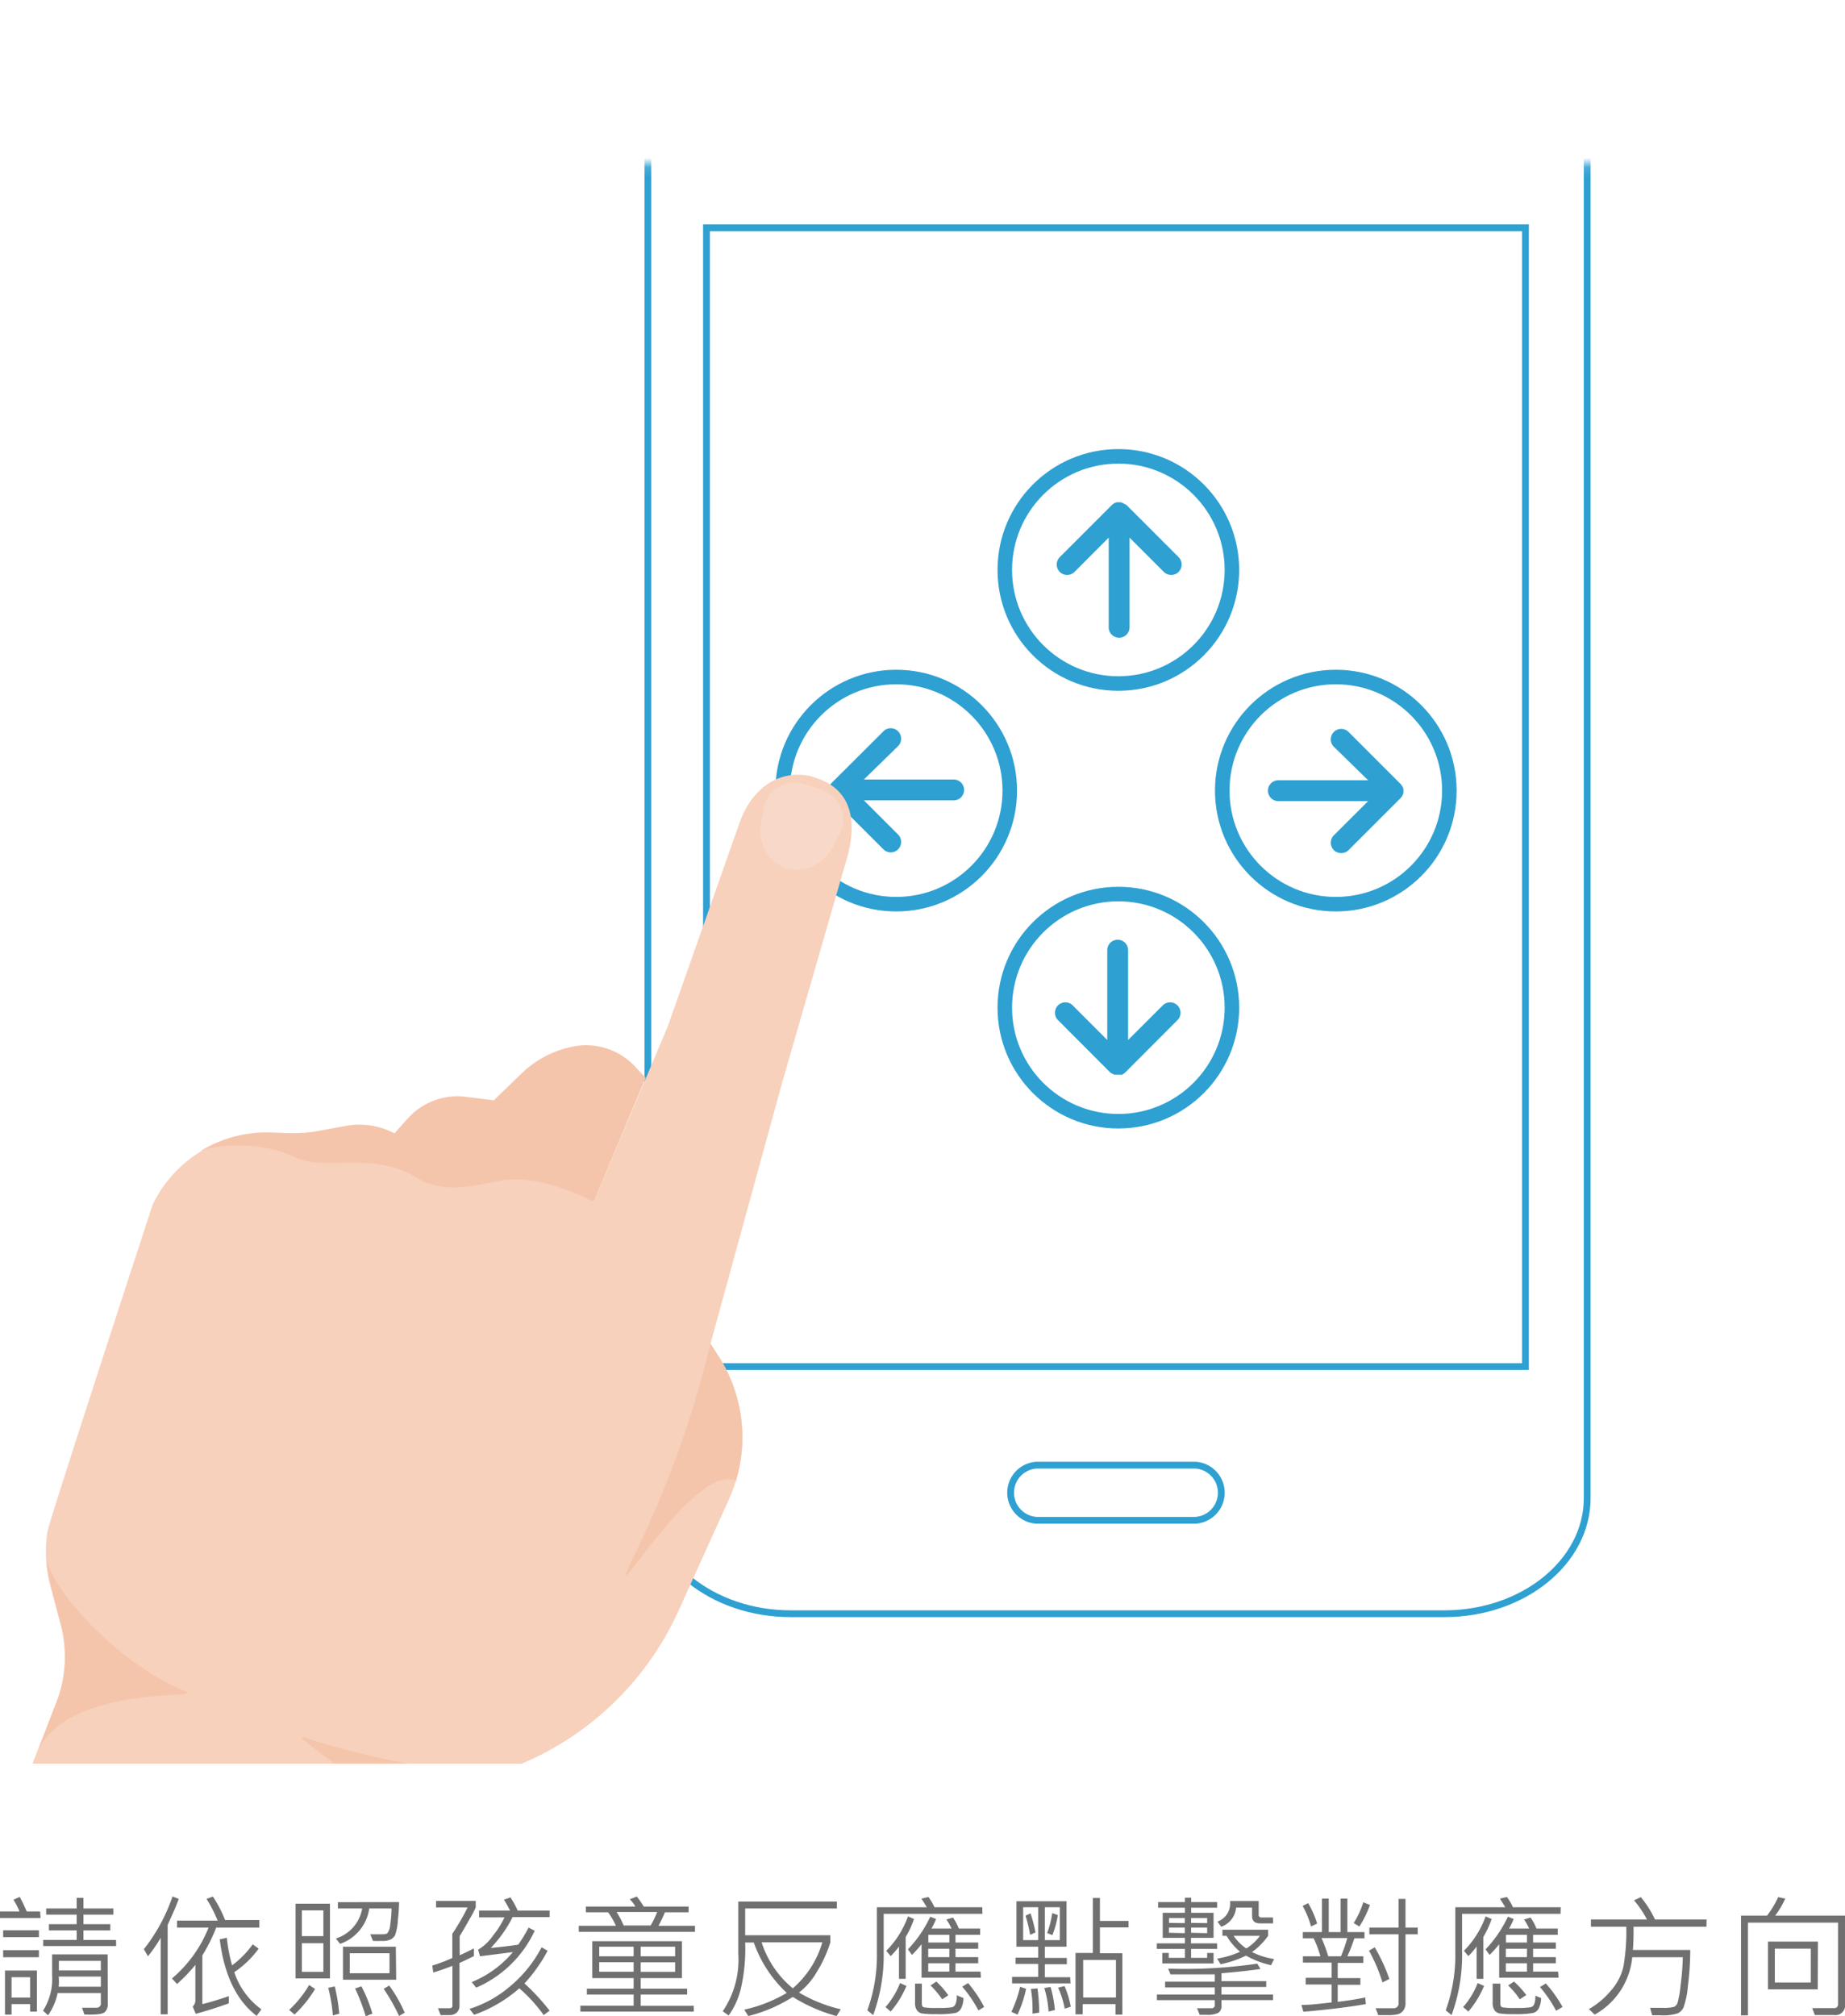 <svg id="圖層_1" data-name="圖層 1" xmlns="http://www.w3.org/2000/svg" xmlns:xlink="http://www.w3.org/1999/xlink" viewBox="0 0 193.02 210.85"><defs><style>.cls-1{fill:url(#未命名漸層_2);}.cls-2{fill:#717070;}.cls-3{fill:#2ea0d2;}.cls-4,.cls-6{fill:none;stroke:#2ea0d2;stroke-miterlimit:10;}.cls-4{stroke-width:1.52px;}.cls-5{mask:url(#mask);}.cls-6{stroke-width:0.71px;}.cls-7{fill:#f7d1bc;}.cls-8{fill:#f4c5ab;}.cls-9{fill:#f8d9c9;}</style><linearGradient id="未命名漸層_2" x1="4364.05" y1="-3720.1" x2="4526.54" y2="-3720.1" gradientTransform="translate(-4302.46 3812.87)" gradientUnits="userSpaceOnUse"><stop offset="0" stop-color="#fff"/><stop offset="1"/></linearGradient><mask id="mask" x="35.78" y="0" width="160.04" height="179.62" maskUnits="userSpaceOnUse"><g transform="translate(-27.04 5.61)"><rect class="cls-1" x="61.59" y="12.74" width="162.5" height="160.04" transform="translate(50.07 235.6) rotate(-90)"/></g></mask></defs><title>Demo02</title><path class="cls-2" d="M31.28,195H27v-.69h2.08a8,8,0,0,0-.63-1.23l.65-.29a13.39,13.39,0,0,1,.73,1.52h1.41Zm-.17,2H27.37v-.72h3.74Zm0,2.1H27.37v-.74h3.74Zm-.21,5.68h-.71V204H28.25v1.1h-.69v-4.61H30.9Zm-.71-1.46v-2.13H28.25v2.13Zm9-5.39H31.56v-.64h3.5v-1h-2.9v-.65h2.9v-1H31.87V194h3.19v-1.11h.71V194H38.9v.64H35.77v1h2.81v.65H35.77v1h3.41ZM38.32,204a1.14,1.14,0,0,1-.32.84c-.22.21-.93.29-2.13.25l-.25-.71h1.55a.46.46,0,0,0,.29-.12.35.35,0,0,0,.13-.27v-1.15H33.07a6.28,6.28,0,0,1-1,2.33l-.53-.48a6.13,6.13,0,0,0,.95-3.7V198.8h5.81Zm-.73-1.82v-1.06H33.18a5.42,5.42,0,0,1,0,1.06Zm0-1.7v-1H33.2v1Z" transform="translate(-27.04 5.61)"/><path class="cls-2" d="M45.74,193c-.21.57-.41,1.05-.59,1.45l-.57,1.27v9.35h-.73v-8a15.34,15.34,0,0,1-1.33,1.93l-.43-.74a18.62,18.62,0,0,0,3-5.52Zm8.43,3H49.66a17.89,17.89,0,0,1-1.45,2.91V204c.68-.16,1.6-.43,2.77-.83v.75c-.9.33-2,.69-3.46,1.1l-.32-.76a.92.92,0,0,0,.28-.7v-3.66a17.11,17.11,0,0,1-1.92,2l-.53-.58A13.46,13.46,0,0,0,48.86,196h-3.3v-.73h4.25A14.68,14.68,0,0,0,48.65,193l.66-.25a13.2,13.2,0,0,1,1.28,2.46h3.58Zm.21,8.56-.49.67q-3.16-2.4-3.86-8l.74-.17a17,17,0,0,0,.55,2.89,10.05,10.05,0,0,0,2.16-2.2l.62.45a10.09,10.09,0,0,1-2.55,2.46A7.8,7.8,0,0,0,54.38,204.54Z" transform="translate(-27.04 5.61)"/><path class="cls-2" d="M60,202.42a12.41,12.41,0,0,1-2.15,2.67l-.56-.48A11.34,11.34,0,0,0,59.38,202Zm1.56-1.11h-3.6V193.5h3.6Zm-.69-4.42V194.2H58.62v2.69Zm0,3.74v-3H58.62v3Zm1.7,4.37-.71.18a16.34,16.34,0,0,0-.48-2.88l.68-.15A17.93,17.93,0,0,1,62.53,205Zm6.22-11.67a17.41,17.41,0,0,1-.12,1.82,5.72,5.72,0,0,1-.3,1.65,1.21,1.21,0,0,1-.44.43,2,2,0,0,1-1,.16,8.62,8.62,0,0,1-.87,0l-.28-.69.94,0c.47,0,.76,0,.86-.14a1.58,1.58,0,0,0,.28-.82A12.37,12.37,0,0,0,68,194H65.67a4.6,4.6,0,0,1-3.05,3.7l-.44-.56A4,4,0,0,0,64.93,194H62.39v-.66Zm-.3,8.12H62.92V198h5.53Zm-.7-.68v-2.09H63.63v2.09ZM66,205l-.7.27a20.32,20.32,0,0,0-1.11-2.9l.66-.23A15.06,15.06,0,0,1,66,205Zm3.41-.12-.62.36a20.68,20.68,0,0,0-1.61-2.84l.58-.34A14.63,14.63,0,0,1,69.36,204.86Z" transform="translate(-27.04 5.61)"/><path class="cls-2" d="M76.81,193.89a11.24,11.24,0,0,1-.62,1.18c-.41.74-.77,1.35-1.06,1.82v2c.4-.17.9-.41,1.49-.72l0,.81c-.5.25-1,.49-1.51.72v4.52a.92.92,0,0,1-.29.67,1.09,1.09,0,0,1-.75.26h-.93l-.28-.72,1.23,0c.18,0,.28-.08.28-.26V200c-.72.28-1.38.51-2,.7l-.11-.73a17.8,17.8,0,0,0,2.1-.79v-2.53a24,24,0,0,0,1.6-2.76H72.66v-.68h4.15Zm7.73,10.8-.62.46a15.93,15.93,0,0,0-2.55-2.8,14.43,14.43,0,0,1-4.73,2.77l-.48-.62a12.1,12.1,0,0,0,4.34-2.44,13.34,13.34,0,0,0,3.2-4l.63.36a16.27,16.27,0,0,1-2.42,3.42A22.57,22.57,0,0,1,84.54,204.69Zm0-9.79H80.67a13.37,13.37,0,0,1-2.29,3.23c1-.1,2-.21,2.88-.35A16,16,0,0,0,82.34,196l.64.33a12,12,0,0,1-6.12,5.95l-.47-.58a11.12,11.12,0,0,0,4.31-3.14l-3.44.44-.2-.69a4.9,4.9,0,0,0,1.53-1.44,9.4,9.4,0,0,0,1.23-1.94H77.16v-.71H80.4a12.8,12.8,0,0,0-.64-1.14l.69-.24a10.16,10.16,0,0,1,.75,1.38h3.34Z" transform="translate(-27.04 5.61)"/><path class="cls-2" d="M99.75,196.44H87.59v-.63h3.89a8.33,8.33,0,0,0-.82-1.41H88.33v-.6h5.18a2.85,2.85,0,0,0-.59-.76l.74-.29a10.12,10.12,0,0,1,.73,1.05h4.69v.6H96.6a14.33,14.33,0,0,1-.67,1.41h3.82Zm-.13,8.34H87.76v-.61h5.57V203H88.44v-.61h4.89v-1.11H89v-3.86h9.38v3.86H94.07v1.11h4.86V203H94.07v1.18h5.55ZM93.33,199v-1h-3.6v1Zm0,1.62v-1h-3.6v1Zm2.45-6.25H91.55a11,11,0,0,1,.74,1.41h2.82A11.14,11.14,0,0,0,95.78,194.4ZM97.67,199v-1h-3.6v1Zm0,1.63v-1h-3.6v1Z" transform="translate(-27.04 5.61)"/><path class="cls-2" d="M115,204.54l-.44.71a17,17,0,0,1-4.58-2,15.9,15.9,0,0,1-4.65,2l-.43-.67a15,15,0,0,0,4.45-1.75,13.16,13.16,0,0,1-3.45-5.27H105a18.49,18.49,0,0,1-.44,4.76,8,8,0,0,1-1.29,2.87l-.62-.44a9.6,9.6,0,0,0,1.63-6v-5.47h10.31V194H105v2.8h8.91v.74a13.27,13.27,0,0,1-1.4,3.07,7.42,7.42,0,0,1-1.88,2.18A15.16,15.16,0,0,0,115,204.54Zm-1.94-7h-6.34a10.3,10.3,0,0,0,3.26,4.81A10,10,0,0,0,113.08,197.5Z" transform="translate(-27.04 5.61)"/><path class="cls-2" d="M129.82,194.56H119.49v4a18.16,18.16,0,0,1-1.1,6.59l-.61-.5a16.88,16.88,0,0,0,1-6.08v-4.7H124c-.18-.3-.37-.6-.56-.9l.73-.17a5.39,5.39,0,0,1,.63,1.07h5Zm-7.95,7.54a9.9,9.9,0,0,1-1.65,2.68l-.54-.47a8.36,8.36,0,0,0,1.52-2.51Zm.79-7a9.2,9.2,0,0,1-.87,1.88v4.38h-.7v-3.38a7.72,7.72,0,0,1-.87,1l-.46-.55a9.82,9.82,0,0,0,2.27-3.6Zm7,6.14h-6.21v-3.5c-.23.29-.55.67-1,1.12l-.42-.59a12.71,12.71,0,0,0,2.33-3.41l.61.24a7,7,0,0,1-.49,1h2.11a6.51,6.51,0,0,0-.54-.95l.69-.2a5.69,5.69,0,0,1,.61,1.15h2.23v.65h-2.58v.81h2.38v.65h-2.38v.88h2.38v.64h-2.38v.87h2.62Zm-1.82,2.13a2.6,2.6,0,0,1-.25,1.08.93.93,0,0,1-.61.48,10.11,10.11,0,0,1-2.06.12,8.45,8.45,0,0,1-1.47-.08.86.86,0,0,1-.5-.35,1.33,1.33,0,0,1-.18-.76v-2h.71v2.06c0,.22.06.36.19.41a7,7,0,0,0,1.42.07,8.66,8.66,0,0,0,1.55-.07A.55.55,0,0,0,127,204a2.08,2.08,0,0,0,.13-.92Zm-1.48-5.81v-.81h-2.2v.81Zm0,1.53v-.88h-2.21v.88Zm0,1.51v-.87h-2.21v.87Zm-.14,2.5-.61.4a9.53,9.53,0,0,0-1.22-1.45l.61-.41A9.52,9.52,0,0,1,126.24,203.06ZM130,204.3l-.6.36a13.31,13.31,0,0,0-1.69-2.48l.61-.38A13.68,13.68,0,0,1,130,204.3Z" transform="translate(-27.04 5.61)"/><path class="cls-2" d="M134.39,202.4a12.58,12.58,0,0,1-.9,2.7l-.64-.29a12.65,12.65,0,0,0,.91-2.62Zm4.65-.57h-6.12v-.67h2.73V199.8h-2.36v-.66h2.36V198h-2.27v-4.76h5.24V198h-2.27v1.17h2.3v.66h-2.3v1.36H139Zm-3.39-4.52v-3.44h-1.57v3.44Zm-.28-.8-.56.24a16.91,16.91,0,0,0-.48-2l.52-.24A13.49,13.49,0,0,1,135.37,196.51Zm.39,8.38-.7.11c0-.19,0-.38,0-.58a12.52,12.52,0,0,0-.17-2l.69-.06A19.84,19.84,0,0,1,135.76,204.89Zm1.64-.27-.66.16a10.34,10.34,0,0,0-.45-2.46l.66-.11A12.82,12.82,0,0,1,137.4,204.62Zm.52-7.31v-3.44h-1.57v3.44Zm-.21-2.62a10.23,10.23,0,0,1-.57,2.1l-.55-.22a9.57,9.57,0,0,0,.53-2.09Zm1.35,9.58-.63.21a9.76,9.76,0,0,0-.69-2.2l.67-.16A9.47,9.47,0,0,1,139.06,204.27Zm6.05-8.29h-3v2.7h2.35v6.42h-.72V204h-3.43v1.07h-.75v-6.42h1.81V192.9h.74v2.4h3Zm-1.32,7.33v-3.93h-3.43v3.93Z" transform="translate(-27.04 5.61)"/><path class="cls-2" d="M154.38,198.23h-2.73v.93h1.68v-.51H154v1.1h-5.36v-1.1h.67v.51H151v-.93h-2.94v-.58H151v-.58h-2.32v-2.62H151v-.53H148.2v-.59H151v-.46h.66v.46h2.72v.59h-2.72v.53H154v2.62h-2.36v.58h2.73Zm5.84,5.35h-5.39v.55a.84.84,0,0,1-.33.78,2.59,2.59,0,0,1-1.25.21h-.7l-.28-.69h1.5a.32.32,0,0,0,.36-.37v-.47h-6.06V203h6.06v-.74h-5.2v-.61h5.2v-.76c-.94,0-2.49,0-4.64,0l-.24-.6a51.91,51.91,0,0,0,9.32-.52l.34.56c-1.38.19-2.74.34-4.08.44v.83h4.68v.61h-4.68V203h5.39Zm-9.23-7V196h-1.66v.54Zm0-1.05V195h-1.65v.51Zm2.34,0V195h-1.68v.51Zm0,1.05V196h-1.68v.54Zm7,2.73-.32.62a9.51,9.51,0,0,1-2.62-1,10.65,10.65,0,0,1-2.66.9l-.35-.59a9.42,9.42,0,0,0,2.39-.71,6.67,6.67,0,0,1-1.41-1.67h-.43v-.64h4.78v.64a7.37,7.37,0,0,1-1.69,1.7A8,8,0,0,0,160.29,199.28Zm-.1-3.75h-1.37c-.55,0-.83-.26-.83-.78v-.87h-1.67a2.34,2.34,0,0,1-1.56,2l-.39-.54a2,2,0,0,0,1.31-2.15h3v1.5a.19.19,0,0,0,.08.14.19.19,0,0,0,.15.08h1.26Zm-1.32,1.3h-2.81a5,5,0,0,0,1.32,1.32A4.9,4.9,0,0,0,158.87,196.83Z" transform="translate(-27.04 5.61)"/><path class="cls-2" d="M169.93,204q-2.76.48-6.53.8l-.21-.71c.95,0,2-.14,3.16-.26v-1.88h-2.71v-.7h2.71v-1.59h-3V199h1.83a11.58,11.58,0,0,0-.71-1.88h-1.13v-.65h2v-3.5h.71v3.5h1.24v-3.5h.71v3.5h1.79v.65h-1.06a17.83,17.83,0,0,1-.73,1.88h1.67v.69h-2.68v1.59h2.37v.7h-2.37v1.78q1.37-.15,2.88-.45Zm-5.1-8.42-.63.3a9.91,9.91,0,0,0-.88-2.15l.58-.29A10,10,0,0,1,164.83,195.56Zm3.19,1.51h-2.73A16.32,16.32,0,0,1,166,199h1.33A17,17,0,0,0,168,197.07Zm2.34-3.46a10.57,10.57,0,0,1-1.11,2.26l-.59-.37a8.83,8.83,0,0,0,1-2.17Zm5,3.07h-1.28v7.19a1.23,1.23,0,0,1-.23.78,1.06,1.06,0,0,1-.53.38,4.43,4.43,0,0,1-1.2.1c-.32,0-.61,0-.89,0l-.28-.72c.49,0,1.1,0,1.84,0a.51.51,0,0,0,.57-.59v-7.14h-3.06V196h3.06v-3h.72v3h1.28Zm-3,4.69-.69.34a17.22,17.22,0,0,0-1.41-3.32l.6-.35A18.28,18.28,0,0,1,172.39,201.37Z" transform="translate(-27.04 5.61)"/><path class="cls-2" d="M190.3,194.56H180v4a18.16,18.16,0,0,1-1.1,6.59l-.61-.5a16.88,16.88,0,0,0,1-6.08v-4.7h5.23c-.18-.3-.37-.6-.56-.9l.73-.17a5.39,5.39,0,0,1,.63,1.07h5Zm-8,7.54a10.13,10.13,0,0,1-1.64,2.68l-.55-.47a8.36,8.36,0,0,0,1.52-2.51Zm.79-7a9.2,9.2,0,0,1-.87,1.88v4.38h-.7v-3.38a8.34,8.34,0,0,1-.86,1l-.47-.55a9.82,9.82,0,0,0,2.27-3.6Zm7,6.14h-6.21v-3.5c-.23.29-.55.67-1,1.12l-.42-.59a12.71,12.71,0,0,0,2.33-3.41l.61.24a7,7,0,0,1-.49,1h2.11a6.51,6.51,0,0,0-.54-.95l.69-.2a5.69,5.69,0,0,1,.61,1.15h2.23v.65h-2.58v.81h2.38v.65h-2.38v.88h2.38v.64h-2.38v.87h2.62Zm-1.82,2.13a2.6,2.6,0,0,1-.25,1.08.93.93,0,0,1-.61.48,10.06,10.06,0,0,1-2.05.12,8.29,8.29,0,0,1-1.47-.08.85.85,0,0,1-.51-.35,1.33,1.33,0,0,1-.18-.76v-2H184v2.06c0,.22.06.36.19.41a7,7,0,0,0,1.42.07,8.66,8.66,0,0,0,1.55-.07.55.55,0,0,0,.37-.29,2.08,2.08,0,0,0,.13-.92Zm-1.48-5.81v-.81h-2.2v.81Zm0,1.53v-.88h-2.21v.88Zm0,1.51v-.87h-2.21v.87Zm-.14,2.5-.61.4a9,9,0,0,0-1.22-1.45l.61-.41A9.52,9.52,0,0,1,186.72,203.06Zm3.79,1.24-.6.36a13.31,13.31,0,0,0-1.69-2.48l.61-.38A13.68,13.68,0,0,1,190.51,204.3Z" transform="translate(-27.04 5.61)"/><path class="cls-2" d="M205.57,195.91h-7.63c0,.73,0,1.55-.07,2.43h6a29.84,29.84,0,0,1-.25,3.81,8.66,8.66,0,0,1-.45,2.19,1.27,1.27,0,0,1-.62.63,4.85,4.85,0,0,1-1.75.2l-.91,0-.22-.78c.44,0,.87,0,1.31,0a3.86,3.86,0,0,0,1.22-.11.8.8,0,0,0,.33-.37,10.07,10.07,0,0,0,.32-1.81,26.63,26.63,0,0,0,.24-3h-5.29a7.68,7.68,0,0,1-3.93,6l-.6-.58a8.36,8.36,0,0,0,2.3-1.93,5.71,5.71,0,0,0,1.32-2.57,21.7,21.7,0,0,0,.29-4.11h-3.7v-.76h5.86a10.63,10.63,0,0,0-1.35-2l.71-.34a10.74,10.74,0,0,1,1.48,2.34h5.4Z" transform="translate(-27.04 5.61)"/><path class="cls-2" d="M220.06,204a1,1,0,0,1-1.16,1.14h-2l-.27-.72H219a.39.39,0,0,0,.33-.32v-8.62h-9.42v9.7h-.73V194.75h2.72a9.62,9.62,0,0,0,1.17-1.94l.74.16a9.06,9.06,0,0,1-1.06,1.78h7.31Zm-2.85-1.54H212v-5h5.23Zm-.73-.72v-3.54h-3.76v3.54Z" transform="translate(-27.04 5.61)"/><path class="cls-3" d="M173.7,77.69h0a1.62,1.62,0,0,0,.1-.18h0l.06-.19h0a1.36,1.36,0,0,0,0-.2h0a1.23,1.23,0,0,0,0-.2h0l-.06-.19v0a1,1,0,0,0-.1-.17h0a1.09,1.09,0,0,0-.13-.17h0l-5.44-5.44a1.09,1.09,0,0,0-1.55,1.54L170.17,76h-9.39a1.09,1.09,0,0,0,0,2.18h9.39l-3.59,3.58a1.1,1.1,0,0,0,0,1.54,1.1,1.1,0,0,0,1.55,0l5.44-5.44h0A1.09,1.09,0,0,0,173.7,77.69Z" transform="translate(-27.04 5.61)"/><circle class="cls-4" cx="139.75" cy="82.69" r="11.88"/><path class="cls-3" d="M144.64,47.08h0l-.18-.1h0l-.18-.06h0l-.19,0h0l-.2,0h0l-.19.06h0l-.18.1h0l-.17.14h0l-5.44,5.44a1.11,1.11,0,0,0,0,1.55,1.1,1.1,0,0,0,1.54,0l3.58-3.59V60a1.09,1.09,0,1,0,2.18,0V50.62l3.59,3.59a1.1,1.1,0,0,0,1.54,0,1.1,1.1,0,0,0,0-1.55l-5.44-5.44h0Z" transform="translate(-27.04 5.61)"/><circle class="cls-4" cx="117" cy="59.61" r="11.88"/><path class="cls-3" d="M143.43,106.7h0a.76.76,0,0,0,.18.09h0l.19,0h.43l.18,0h0a.76.76,0,0,0,.18-.09h0l.16-.13h0l5.44-5.45a1.09,1.09,0,1,0-1.54-1.54l-3.59,3.58V93.77a1.09,1.09,0,0,0-2.18,0v9.39l-3.58-3.58a1.09,1.09,0,1,0-1.54,1.54l5.44,5.45h0Z" transform="translate(-27.04 5.61)"/><circle class="cls-4" cx="117" cy="105.39" r="11.88"/><path class="cls-3" d="M113.88,76.48v0a.56.56,0,0,0-.09.17v0a1.05,1.05,0,0,0,0,.19h0a1.23,1.23,0,0,0,0,.2h0a1.36,1.36,0,0,0,0,.2h0a1.05,1.05,0,0,0,0,.19h0a.76.76,0,0,0,.09.18h0a1.09,1.09,0,0,0,.13.17h0l5.45,5.44a1.08,1.08,0,0,0,1.54,0,1.1,1.1,0,0,0,0-1.54l-3.58-3.58h9.39a1.09,1.09,0,0,0,0-2.18h-9.39L121,72.42a1.1,1.1,0,0,0,0-1.54,1.07,1.07,0,0,0-.77-.32,1.05,1.05,0,0,0-.77.32L114,76.32h0A1,1,0,0,0,113.88,76.48Z" transform="translate(-27.04 5.61)"/><circle class="cls-4" cx="93.76" cy="82.69" r="11.88"/><g class="cls-5"><path class="cls-6" d="M178.16-5.25H109.75c-8.23,0-14.93,5.42-14.93,12.09V151.08c0,6.67,6.7,12.09,14.93,12.09h68.41c8.23,0,14.93-5.42,14.93-12.09V6.84C193.09.17,186.39-5.25,178.16-5.25Z" transform="translate(-27.04 5.61)"/><rect class="cls-6" x="73.91" y="23.83" width="85.68" height="119.1"/><path class="cls-6" d="M150.29,5.82h-13a2,2,0,0,0-2.09,1.95,2,2,0,0,0,2.09,2h13a2,2,0,0,0,2.09-2A2,2,0,0,0,150.29,5.82Z" transform="translate(-27.04 5.61)"/><path class="cls-6" d="M152.09,147.63h-16.6a2.89,2.89,0,0,0,0,5.77h16.6a2.89,2.89,0,0,0,0-5.77Z" transform="translate(-27.04 5.61)"/></g><path class="cls-7" d="M112.64,75.83l-.8-.27c-3.54-.74-6.28,1.53-7.47,5l-7.48,21.21L89.15,120.1l-2.27-2.16a11.63,11.63,0,0,0-9.33-3.13l-2,.23a8.82,8.82,0,0,1-5.12-1L68.31,113a7.84,7.84,0,0,0-5.1-.78l-2.77.51a15,15,0,0,1-3.28.24l-1.79-.06A13.17,13.17,0,0,0,43,120.42S32.24,153.28,32,154.59a13.91,13.91,0,0,0,.3,5.63l1.07,4.06a13.25,13.25,0,0,1-.29,7.76l-2.64,6.81H81.63a31.42,31.42,0,0,0,16.4-16l5.27-11.64a15.74,15.74,0,0,0-1.16-15.1l-.77-1.18,7.52-27.39,6.86-23.75C116.75,79.84,115.86,77,112.64,75.83Z" transform="translate(-27.04 5.61)"/><path class="cls-8" d="M101.37,134.94a107.22,107.22,0,0,1-8.08,22.33c-3.63,7.53,6.34-10.12,10.74-8a15.71,15.71,0,0,0-1.89-13.14Z" transform="translate(-27.04 5.61)"/><path class="cls-8" d="M62,178.85h7.73A81.93,81.93,0,0,1,59,176.15C57.84,175.79,59.49,176.87,62,178.85Z" transform="translate(-27.04 5.61)"/><path class="cls-8" d="M89.15,120.1s-5.53-3.07-9.84-2.21c-3,.6-6,1.35-8.78-.37-4.5-2.76-9.6-.59-12.61-2.08-3.51-1.73-8.4-1.38-10-.6a13.18,13.18,0,0,1,7.45-2l1.79.06a15,15,0,0,0,3.28-.24l2.77-.51a7.84,7.84,0,0,1,5.1.78l1.39-1.56a7,7,0,0,1,6-2.27l3,.37,2.91-2.81a10.73,10.73,0,0,1,5.32-2.8h0a7,7,0,0,1,6.66,2.2l1,1.06Z" transform="translate(-27.04 5.61)"/><path class="cls-8" d="M46.48,171.31c1.9.78-12.2-.72-15.48,6.2L33.12,172a13.25,13.25,0,0,0,.29-7.76l-1.07-4.06a13.76,13.76,0,0,1-.43-2.77C32.42,160.51,39,168.2,46.48,171.31Z" transform="translate(-27.04 5.61)"/><path class="cls-9" d="M111.76,76.55l-1-.23A3.17,3.17,0,0,0,107,78.76l-.32,1.54a4.42,4.42,0,0,0,.82,3.62h0a3.66,3.66,0,0,0,3.81,1.32h0a4.44,4.44,0,0,0,2.89-2.34l.7-1.41a3.16,3.16,0,0,0-1.5-4.27l-.91-.43A4,4,0,0,0,111.76,76.55Z" transform="translate(-27.04 5.61)"/></svg>